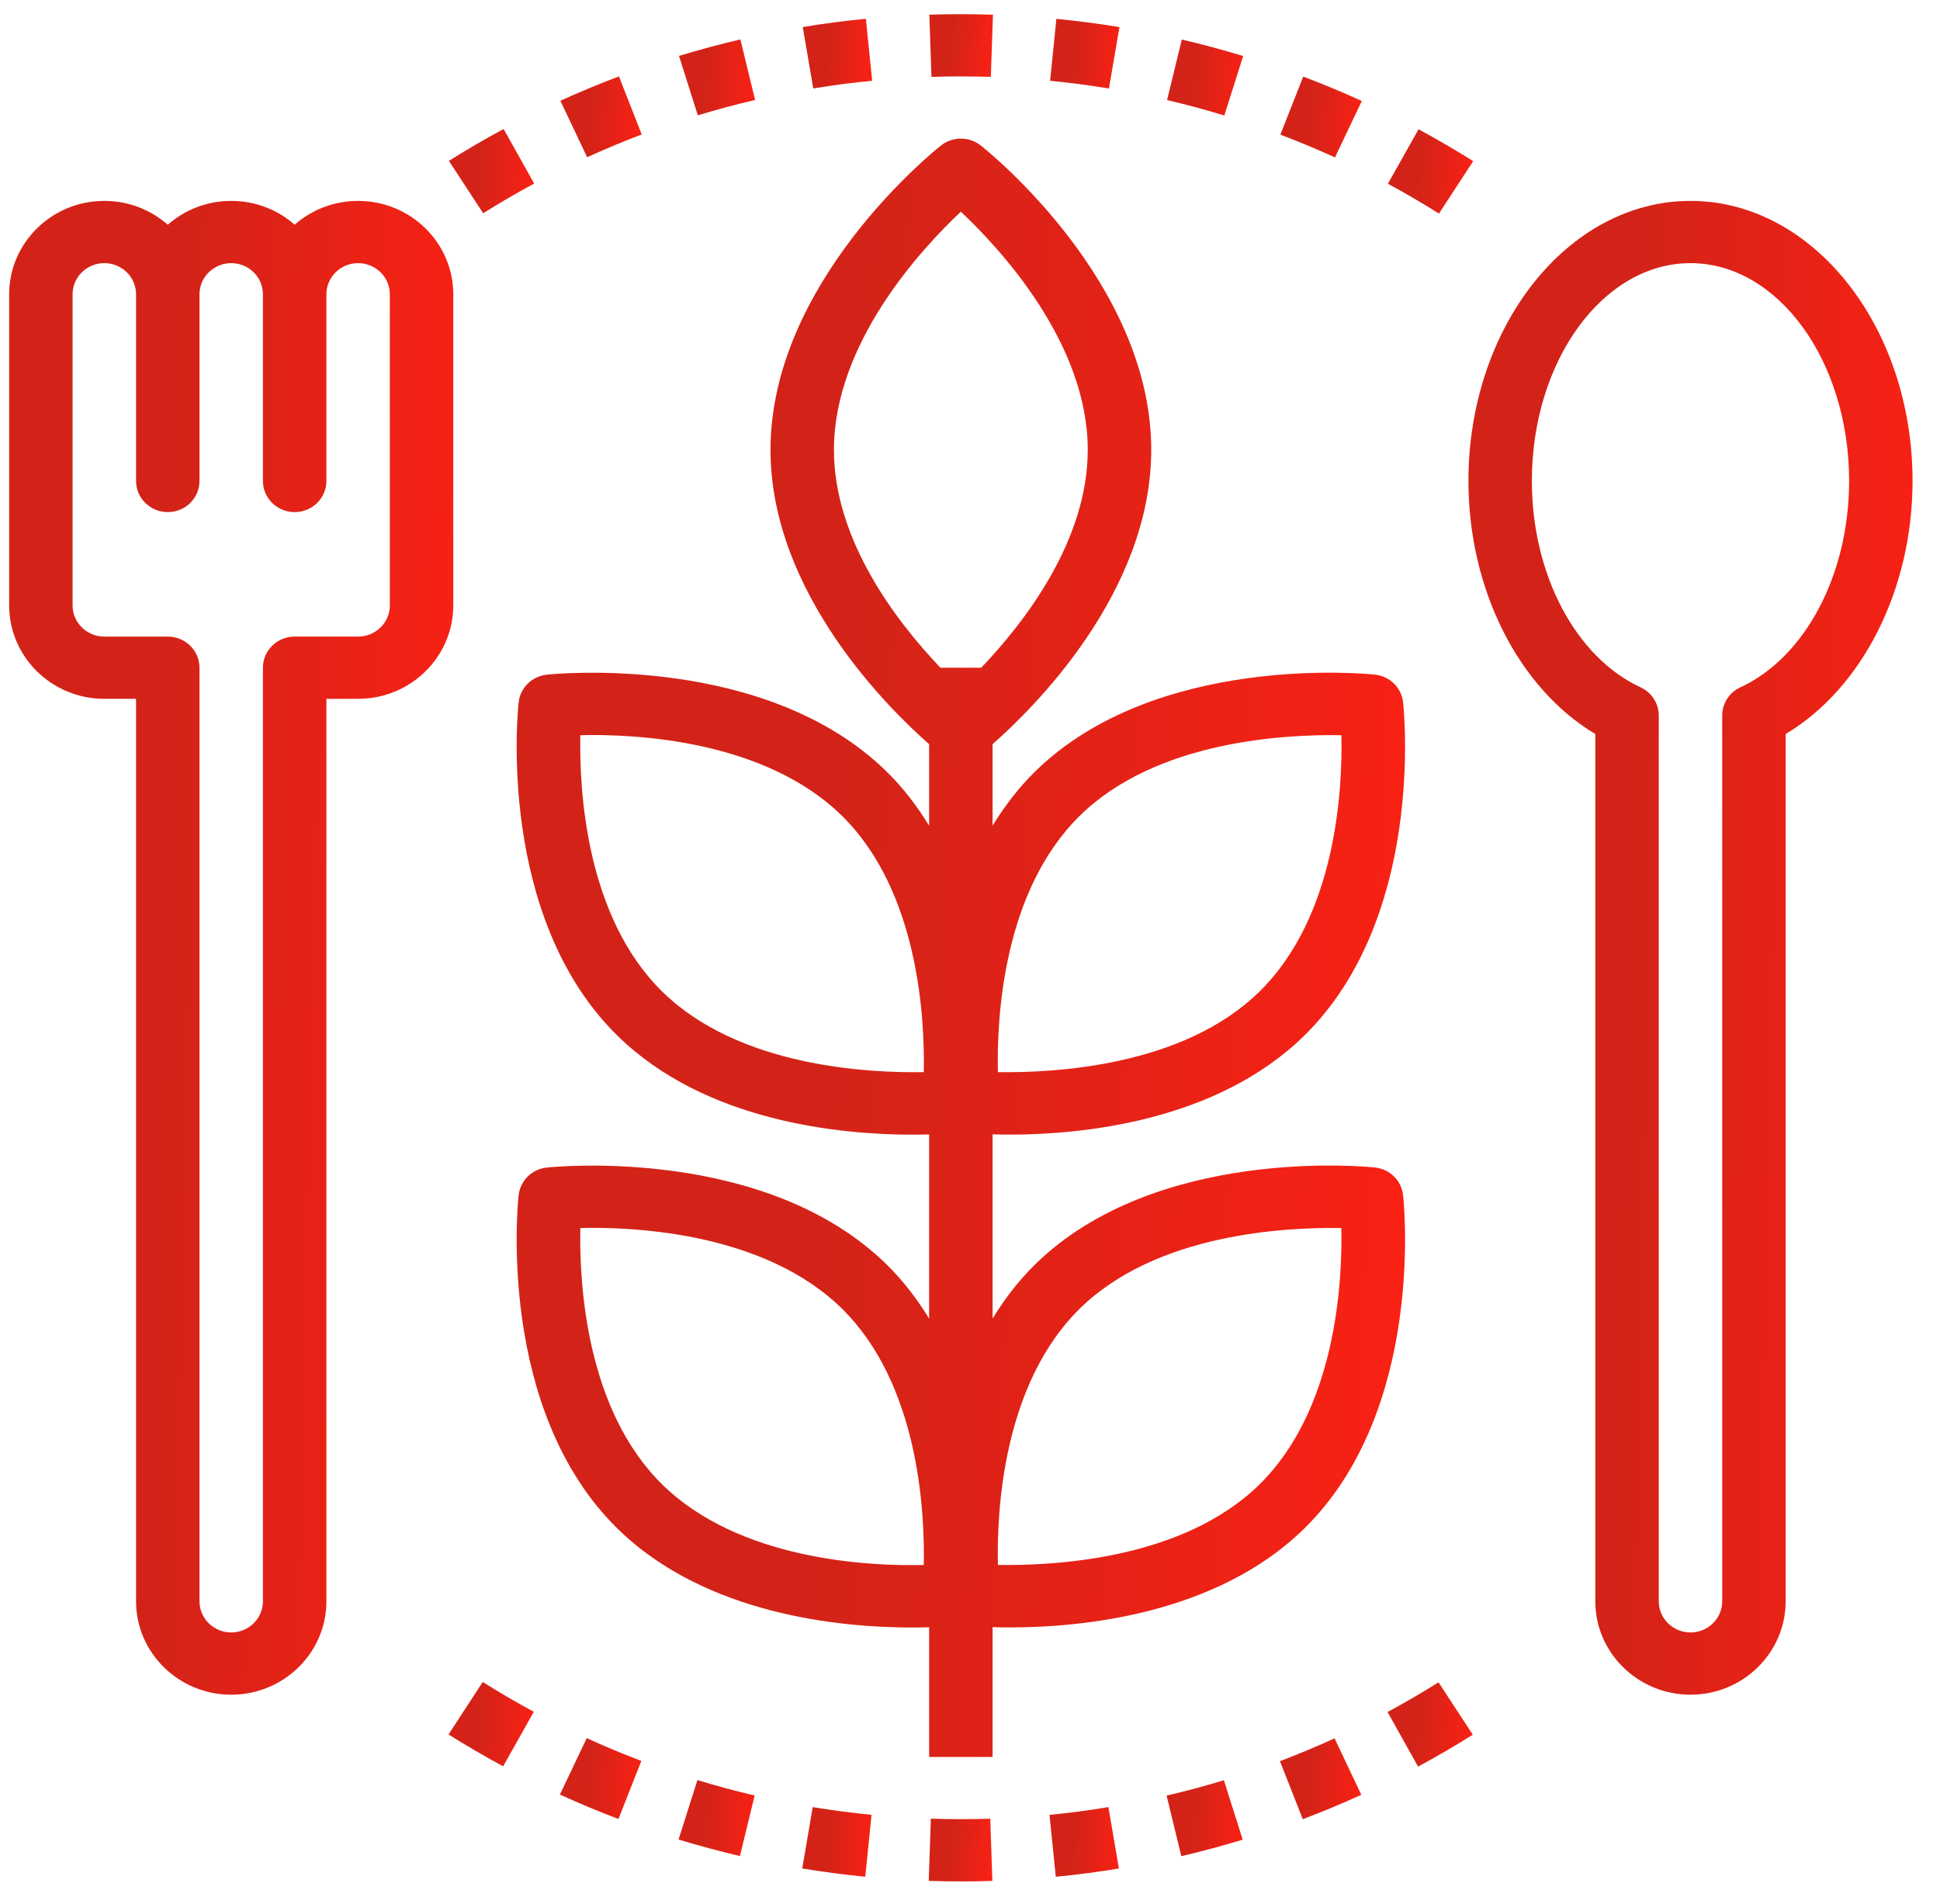 <svg width="53" height="52" viewBox="0 0 53 52" fill="none" xmlns="http://www.w3.org/2000/svg">
<g clip-path="url(#clip0_2001_519)">
<path d="M46.183 5.487C42.838 5.487 40.117 8.918 40.117 13.137C40.117 16.102 41.489 18.799 43.583 20.048V43.737C43.583 45.143 44.75 46.287 46.183 46.287C47.617 46.287 48.783 45.143 48.783 43.737V20.048C50.877 18.799 52.25 16.102 52.25 13.137C52.25 8.918 49.529 5.487 46.183 5.487ZM47.547 18.773C47.243 18.913 47.05 19.213 47.05 19.542V43.737C47.05 44.206 46.661 44.587 46.183 44.587C45.706 44.587 45.317 44.206 45.317 43.737V19.542C45.317 19.213 45.123 18.913 44.82 18.773C43.043 17.95 41.85 15.685 41.85 13.137C41.85 9.857 43.794 7.187 46.183 7.187C48.573 7.187 50.517 9.857 50.517 13.137C50.517 15.685 49.323 17.95 47.547 18.773Z" fill="url(#paint0_linear_2001_519)"/>
<path d="M9.783 5.487C9.118 5.487 8.51 5.733 8.05 6.138C7.59 5.733 6.982 5.487 6.317 5.487C5.651 5.487 5.044 5.733 4.583 6.138C4.123 5.733 3.516 5.487 2.85 5.487C1.417 5.487 0.25 6.631 0.25 8.037V16.537C0.25 17.943 1.417 19.087 2.85 19.087H3.717V43.737C3.717 45.143 4.883 46.287 6.317 46.287C7.75 46.287 8.917 45.143 8.917 43.737V19.087H9.783C11.217 19.087 12.383 17.943 12.383 16.537V8.037C12.383 6.631 11.217 5.487 9.783 5.487ZM10.65 16.537C10.65 17.006 10.261 17.387 9.783 17.387H8.05C7.572 17.387 7.183 17.767 7.183 18.237V43.737C7.183 44.206 6.794 44.587 6.317 44.587C5.839 44.587 5.45 44.206 5.45 43.737V18.237C5.45 17.767 5.062 17.387 4.583 17.387H2.85C2.372 17.387 1.983 17.006 1.983 16.537V8.037C1.983 7.568 2.372 7.187 2.85 7.187C3.328 7.187 3.717 7.568 3.717 8.037V13.137C3.717 13.607 4.105 13.987 4.583 13.987C5.062 13.987 5.45 13.607 5.45 13.137V8.037C5.45 7.568 5.839 7.187 6.317 7.187C6.794 7.187 7.183 7.568 7.183 8.037V13.137C7.183 13.607 7.572 13.987 8.05 13.987C8.528 13.987 8.917 13.607 8.917 13.137V8.037C8.917 7.568 9.306 7.187 9.783 7.187C10.261 7.187 10.65 7.568 10.65 8.037V16.537Z" fill="url(#paint1_linear_2001_519)"/>
<path d="M37.563 31.887C37.32 31.862 31.578 31.299 28.278 34.536C27.818 34.987 27.439 35.489 27.117 36.012V30.982C27.259 30.986 27.416 30.989 27.587 30.989C29.509 30.989 33.221 30.651 35.632 28.286C38.933 25.048 38.358 19.418 38.331 19.18C38.288 18.783 37.968 18.468 37.563 18.426C37.32 18.401 31.579 17.837 28.278 21.073C27.818 21.526 27.439 22.026 27.117 22.55V20.324C28.173 19.399 31.451 16.212 31.451 12.285C31.451 7.706 26.985 4.123 26.794 3.974C26.477 3.723 26.024 3.723 25.707 3.974C25.516 4.125 21.05 7.708 21.05 12.287C21.05 16.214 24.328 19.401 25.383 20.325V22.552C25.062 22.028 24.683 21.526 24.223 21.075C20.922 17.837 15.18 18.402 14.938 18.427C14.533 18.47 14.213 18.784 14.169 19.182C14.143 19.419 13.568 25.05 16.869 28.288C19.28 30.653 22.992 30.99 24.914 30.99C25.086 30.99 25.242 30.988 25.383 30.983V36.014C25.062 35.49 24.683 34.989 24.223 34.537C20.922 31.299 15.181 31.864 14.938 31.889C14.533 31.931 14.213 32.246 14.169 32.644C14.143 32.881 13.568 38.511 16.869 41.75C19.279 44.114 22.99 44.452 24.912 44.452C25.085 44.452 25.242 44.449 25.384 44.445V47.987H27.117V44.442C27.26 44.447 27.416 44.449 27.59 44.449C29.511 44.45 33.221 44.112 35.632 41.749C38.933 38.509 38.358 32.879 38.331 32.642C38.288 32.244 37.968 31.93 37.563 31.887ZM29.503 22.277C31.597 20.223 35.126 20.053 36.647 20.081C36.679 21.57 36.508 25.023 34.406 27.085C32.312 29.139 28.776 29.304 27.262 29.283C27.229 27.793 27.401 24.339 29.503 22.277ZM25.237 29.283C23.715 29.308 20.189 29.139 18.094 27.085C15.999 25.031 15.824 21.57 15.855 20.08C17.366 20.042 20.895 20.215 22.997 22.277C25.091 24.331 25.267 27.791 25.237 29.283ZM25.237 42.744C23.717 42.782 20.196 42.608 18.094 40.547C15.999 38.492 15.824 35.03 15.855 33.54C17.367 33.504 20.895 33.676 22.997 35.738C25.092 37.793 25.268 41.254 25.237 42.744ZM26.807 18.237H25.692C24.505 16.992 22.783 14.764 22.783 12.287C22.783 9.382 25.153 6.815 26.25 5.781C27.347 6.815 29.717 9.382 29.717 12.287C29.717 14.764 27.995 16.992 26.807 18.237ZM34.406 40.547C32.312 42.601 28.781 42.766 27.262 42.743C27.229 41.254 27.401 37.8 29.503 35.738C31.596 33.685 35.13 33.516 36.645 33.541C36.676 35.033 36.499 38.493 34.406 40.547Z" fill="url(#paint2_linear_2001_519)"/>
<path d="M13.759 3.523C13.252 3.796 12.748 4.089 12.264 4.394L13.2 5.825C13.654 5.54 14.118 5.268 14.593 5.013L13.759 3.523Z" fill="url(#paint3_linear_2001_519)"/>
<path d="M25.389 0.401L25.447 2.1C25.985 2.082 26.53 2.083 27.069 2.1L27.127 0.402C26.549 0.383 25.967 0.382 25.389 0.401Z" fill="url(#paint4_linear_2001_519)"/>
<path d="M23.655 0.513C23.081 0.569 22.501 0.644 21.931 0.739L22.218 2.416C22.749 2.328 23.285 2.258 23.827 2.205L23.655 0.513Z" fill="url(#paint5_linear_2001_519)"/>
<path d="M28.86 0.514L28.689 2.206C29.23 2.259 29.766 2.33 30.296 2.417L30.583 0.74C30.014 0.647 29.434 0.571 28.86 0.514Z" fill="url(#paint6_linear_2001_519)"/>
<path d="M20.227 1.077C19.668 1.207 19.104 1.359 18.55 1.527L19.064 3.15C19.578 2.994 20.1 2.854 20.629 2.73L20.227 1.077Z" fill="url(#paint7_linear_2001_519)"/>
<path d="M32.286 1.08L31.884 2.733C32.412 2.857 32.933 2.997 33.448 3.154L33.963 1.53C33.416 1.364 32.851 1.212 32.286 1.08Z" fill="url(#paint8_linear_2001_519)"/>
<path d="M16.909 2.087C16.37 2.29 15.832 2.514 15.309 2.752L16.04 4.294C16.529 4.072 17.026 3.864 17.532 3.672L16.909 2.087Z" fill="url(#paint9_linear_2001_519)"/>
<path d="M38.754 3.531L37.917 5.019C38.392 5.276 38.857 5.547 39.312 5.833L40.247 4.401C39.76 4.095 39.262 3.806 38.754 3.531Z" fill="url(#paint10_linear_2001_519)"/>
<path d="M35.604 2.092L34.979 3.677C35.484 3.869 35.982 4.077 36.471 4.299L37.204 2.759C36.684 2.521 36.146 2.297 35.604 2.092Z" fill="url(#paint11_linear_2001_519)"/>
<path d="M16.029 47.474L15.296 49.014C15.816 49.252 16.354 49.477 16.896 49.682L17.521 48.096C17.016 47.904 16.518 47.697 16.029 47.474Z" fill="url(#paint12_linear_2001_519)"/>
<path d="M30.281 49.357C29.751 49.446 29.214 49.516 28.672 49.569L28.844 51.26C29.419 51.204 29.998 51.129 30.568 51.034L30.281 49.357Z" fill="url(#paint13_linear_2001_519)"/>
<path d="M13.188 45.94L12.253 47.373C12.74 47.678 13.238 47.968 13.746 48.243L14.583 46.754C14.108 46.497 13.643 46.226 13.188 45.94Z" fill="url(#paint14_linear_2001_519)"/>
<path d="M19.053 48.619L18.538 50.243C19.085 50.409 19.649 50.562 20.215 50.693L20.617 49.04C20.089 48.916 19.568 48.776 19.053 48.619Z" fill="url(#paint15_linear_2001_519)"/>
<path d="M27.053 49.674C26.514 49.691 25.969 49.69 25.43 49.673L25.373 51.372C25.664 51.382 25.957 51.387 26.25 51.387C26.539 51.387 26.826 51.383 27.111 51.372L27.053 49.674Z" fill="url(#paint16_linear_2001_519)"/>
<path d="M39.3 45.949C38.846 46.234 38.382 46.505 37.907 46.76L38.741 48.251C39.248 47.977 39.752 47.684 40.236 47.38L39.3 45.949Z" fill="url(#paint17_linear_2001_519)"/>
<path d="M22.203 49.357L21.917 51.033C22.485 51.127 23.065 51.202 23.639 51.259L23.81 49.568C23.269 49.515 22.733 49.444 22.203 49.357Z" fill="url(#paint18_linear_2001_519)"/>
<path d="M33.436 48.623C32.922 48.78 32.4 48.92 31.871 49.043L32.273 50.697C32.832 50.567 33.397 50.414 33.95 50.247L33.436 48.623Z" fill="url(#paint19_linear_2001_519)"/>
<path d="M36.46 47.479C35.971 47.702 35.474 47.91 34.968 48.102L35.591 49.687C36.13 49.484 36.668 49.259 37.191 49.021L36.46 47.479Z" fill="url(#paint20_linear_2001_519)"/>
</g>
<defs>
<linearGradient id="paint0_linear_2001_519" x1="44.497" y1="20.517" x2="52.553" y2="20.686" gradientUnits="userSpaceOnUse">
<stop stop-color="#D32318"/>
<stop offset="1" stop-color="#F92114"/>
</linearGradient>
<linearGradient id="paint1_linear_2001_519" x1="4.631" y1="20.517" x2="12.686" y2="20.686" gradientUnits="userSpaceOnUse">
<stop stop-color="#D32318"/>
<stop offset="1" stop-color="#F92114"/>
</linearGradient>
<linearGradient id="paint2_linear_2001_519" x1="22.878" y1="20.068" x2="38.974" y2="20.692" gradientUnits="userSpaceOnUse">
<stop stop-color="#D32318"/>
<stop offset="1" stop-color="#F92114"/>
</linearGradient>
<linearGradient id="paint3_linear_2001_519" x1="13.105" y1="4.371" x2="14.644" y2="4.481" gradientUnits="userSpaceOnUse">
<stop stop-color="#D32318"/>
<stop offset="1" stop-color="#F92114"/>
</linearGradient>
<linearGradient id="paint4_linear_2001_519" x1="26.016" y1="1.018" x2="27.165" y2="1.101" gradientUnits="userSpaceOnUse">
<stop stop-color="#D32318"/>
<stop offset="1" stop-color="#F92114"/>
</linearGradient>
<linearGradient id="paint5_linear_2001_519" x1="22.616" y1="1.214" x2="23.868" y2="1.302" gradientUnits="userSpaceOnUse">
<stop stop-color="#D32318"/>
<stop offset="1" stop-color="#F92114"/>
</linearGradient>
<linearGradient id="paint6_linear_2001_519" x1="29.373" y1="1.215" x2="30.625" y2="1.303" gradientUnits="userSpaceOnUse">
<stop stop-color="#D32318"/>
<stop offset="1" stop-color="#F92114"/>
</linearGradient>
<linearGradient id="paint7_linear_2001_519" x1="19.301" y1="1.841" x2="20.674" y2="1.938" gradientUnits="userSpaceOnUse">
<stop stop-color="#D32318"/>
<stop offset="1" stop-color="#F92114"/>
</linearGradient>
<linearGradient id="paint8_linear_2001_519" x1="32.635" y1="1.844" x2="34.009" y2="1.941" gradientUnits="userSpaceOnUse">
<stop stop-color="#D32318"/>
<stop offset="1" stop-color="#F92114"/>
</linearGradient>
<linearGradient id="paint9_linear_2001_519" x1="16.112" y1="2.9" x2="17.581" y2="3.005" gradientUnits="userSpaceOnUse">
<stop stop-color="#D32318"/>
<stop offset="1" stop-color="#F92114"/>
</linearGradient>
<linearGradient id="paint10_linear_2001_519" x1="38.758" y1="4.379" x2="40.298" y2="4.489" gradientUnits="userSpaceOnUse">
<stop stop-color="#D32318"/>
<stop offset="1" stop-color="#F92114"/>
</linearGradient>
<linearGradient id="paint11_linear_2001_519" x1="35.782" y1="2.905" x2="37.252" y2="3.01" gradientUnits="userSpaceOnUse">
<stop stop-color="#D32318"/>
<stop offset="1" stop-color="#F92114"/>
</linearGradient>
<linearGradient id="paint12_linear_2001_519" x1="16.099" y1="48.288" x2="17.57" y2="48.392" gradientUnits="userSpaceOnUse">
<stop stop-color="#D32318"/>
<stop offset="1" stop-color="#F92114"/>
</linearGradient>
<linearGradient id="paint13_linear_2001_519" x1="29.357" y1="50.058" x2="30.609" y2="50.146" gradientUnits="userSpaceOnUse">
<stop stop-color="#D32318"/>
<stop offset="1" stop-color="#F92114"/>
</linearGradient>
<linearGradient id="paint14_linear_2001_519" x1="13.094" y1="46.788" x2="14.634" y2="46.898" gradientUnits="userSpaceOnUse">
<stop stop-color="#D32318"/>
<stop offset="1" stop-color="#F92114"/>
</linearGradient>
<linearGradient id="paint15_linear_2001_519" x1="19.288" y1="49.383" x2="20.662" y2="49.48" gradientUnits="userSpaceOnUse">
<stop stop-color="#D32318"/>
<stop offset="1" stop-color="#F92114"/>
</linearGradient>
<linearGradient id="paint16_linear_2001_519" x1="26.001" y1="50.304" x2="27.149" y2="50.387" gradientUnits="userSpaceOnUse">
<stop stop-color="#D32318"/>
<stop offset="1" stop-color="#F92114"/>
</linearGradient>
<linearGradient id="paint17_linear_2001_519" x1="38.748" y1="46.797" x2="40.287" y2="46.907" gradientUnits="userSpaceOnUse">
<stop stop-color="#D32318"/>
<stop offset="1" stop-color="#F92114"/>
</linearGradient>
<linearGradient id="paint18_linear_2001_519" x1="22.6" y1="50.058" x2="23.852" y2="50.146" gradientUnits="userSpaceOnUse">
<stop stop-color="#D32318"/>
<stop offset="1" stop-color="#F92114"/>
</linearGradient>
<linearGradient id="paint19_linear_2001_519" x1="32.622" y1="49.387" x2="33.995" y2="49.484" gradientUnits="userSpaceOnUse">
<stop stop-color="#D32318"/>
<stop offset="1" stop-color="#F92114"/>
</linearGradient>
<linearGradient id="paint20_linear_2001_519" x1="35.77" y1="48.293" x2="37.239" y2="48.397" gradientUnits="userSpaceOnUse">
<stop stop-color="#D32318"/>
<stop offset="1" stop-color="#F92114"/>
</linearGradient>
<clipPath id="clip0_2001_519">
<rect width="52" height="51" fill="white" transform="translate(0.25 0.387)"/>
</clipPath>
</defs>
</svg>
